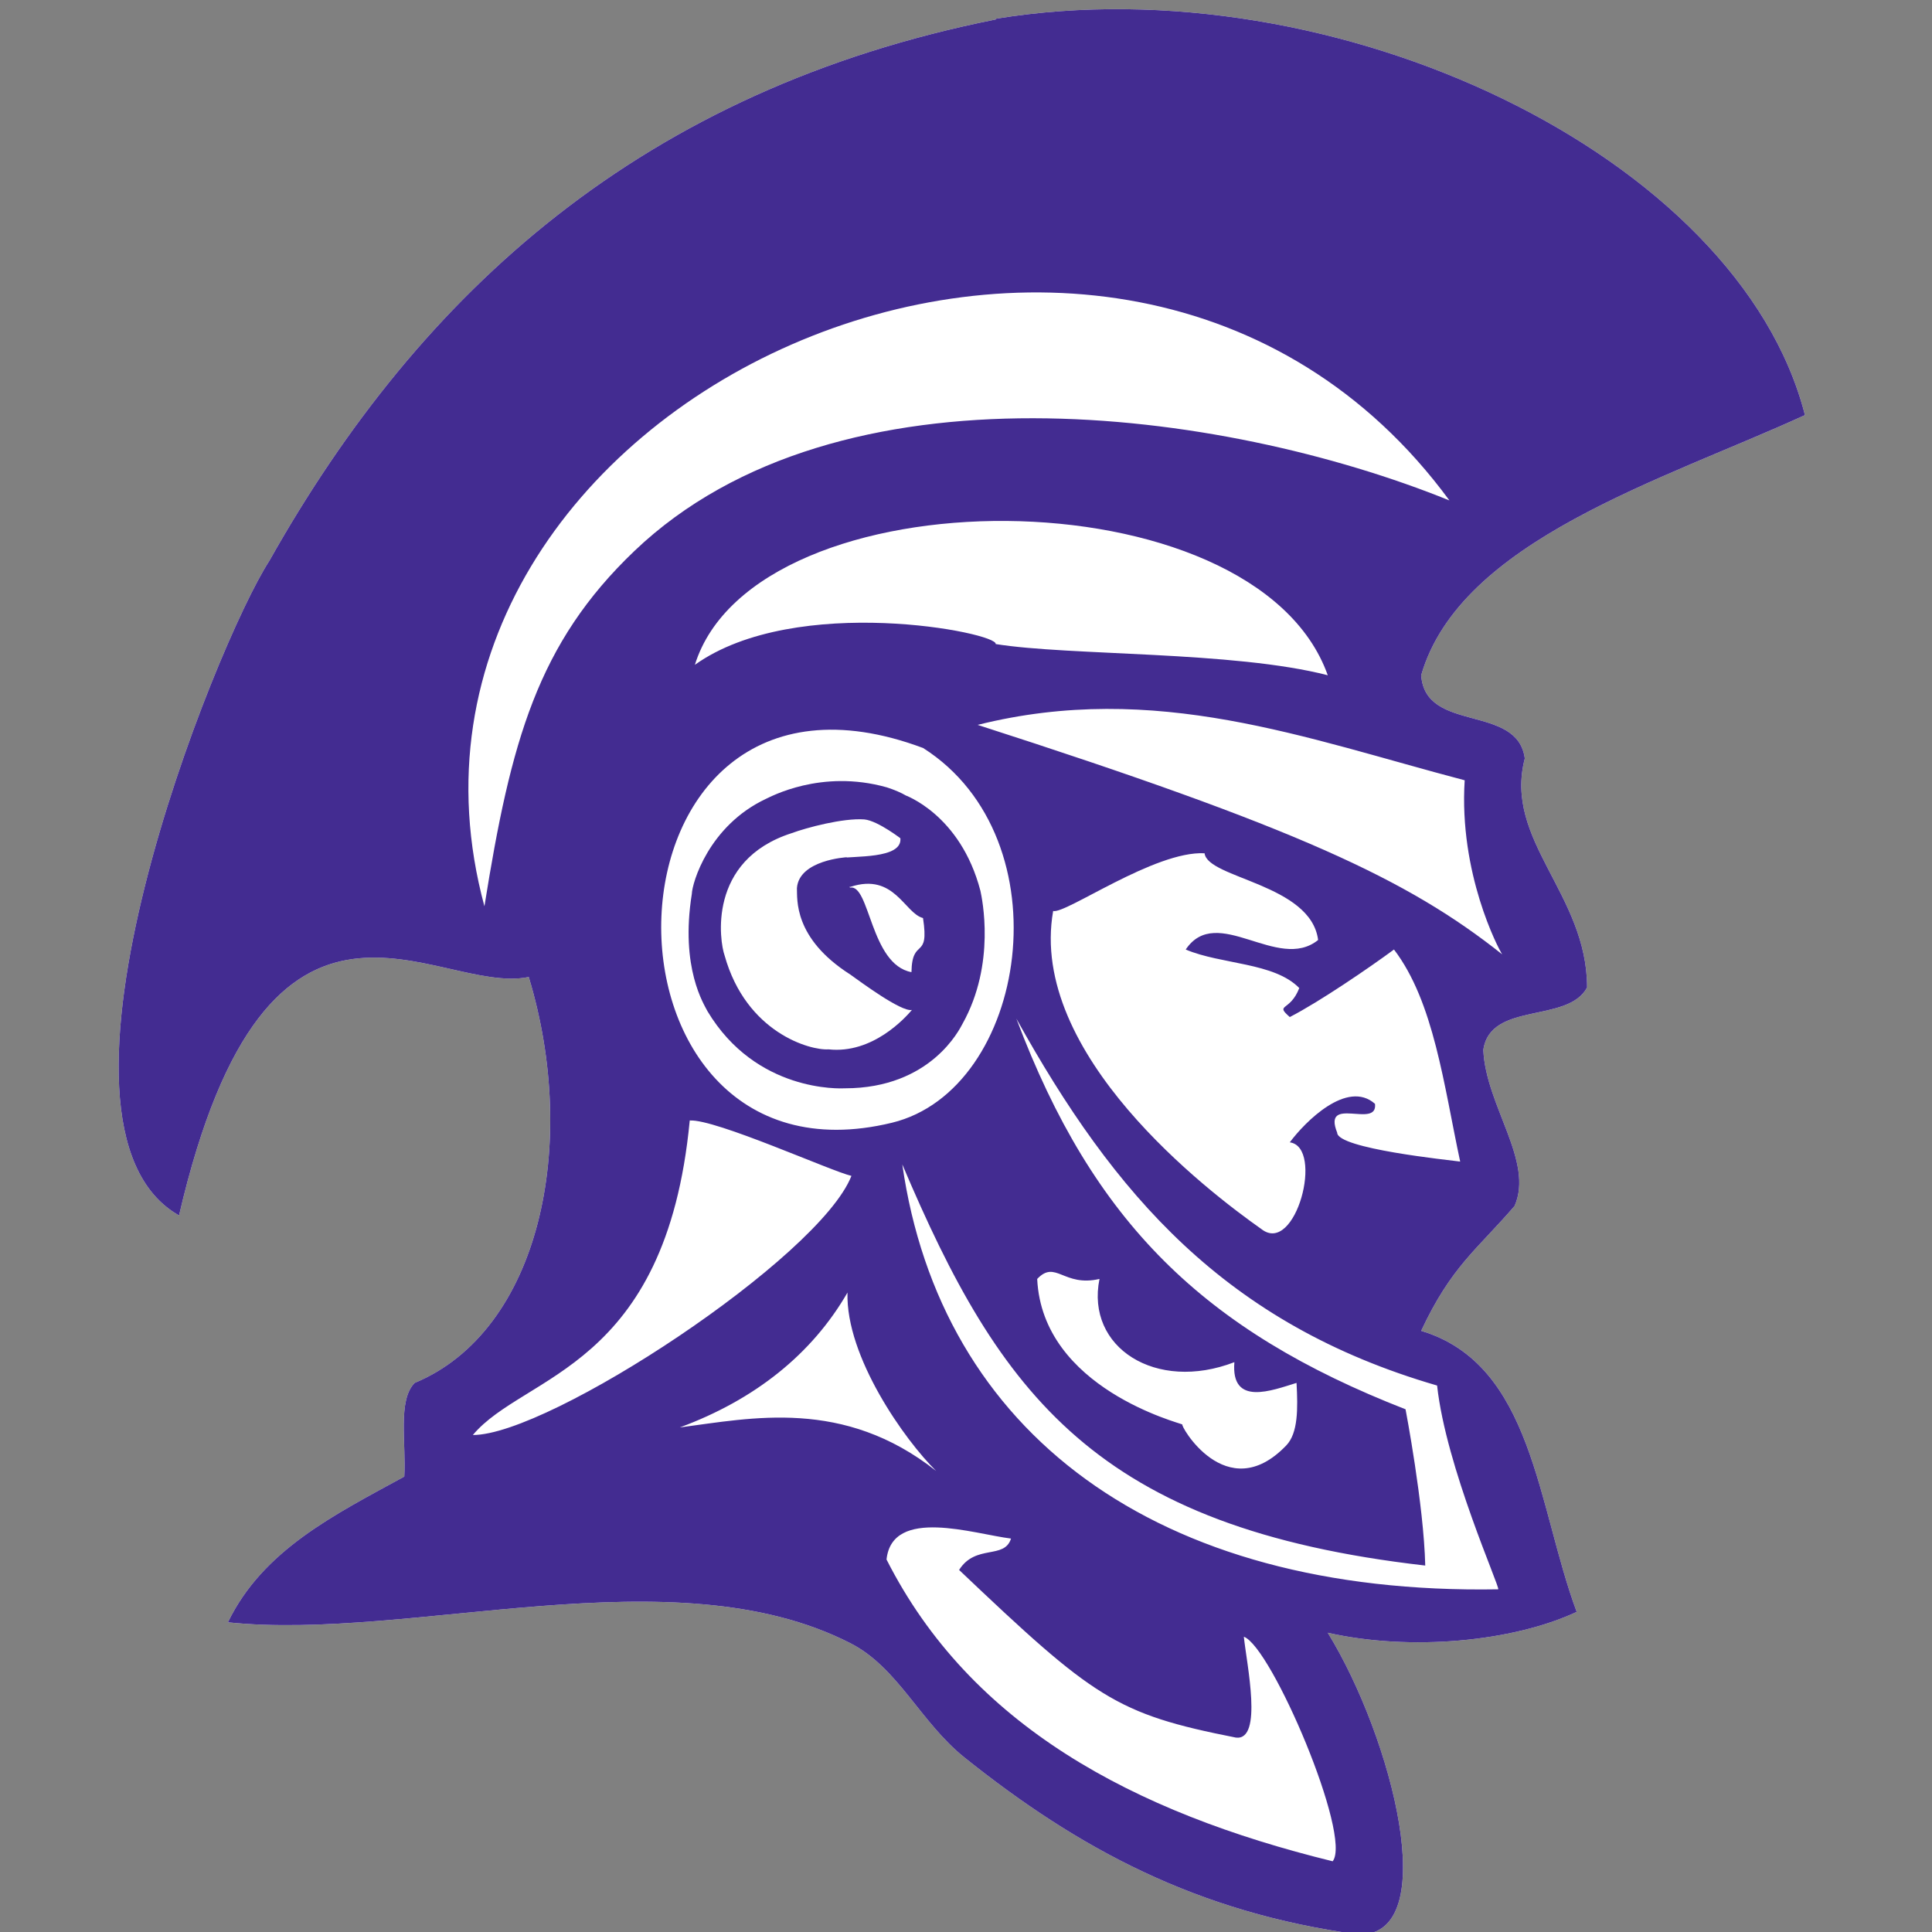 <?xml version="1.0" encoding="UTF-8"?>
<svg width="200px" height="200px" viewBox="0 0 200 200" version="1.1" xmlns="http://www.w3.org/2000/svg" xmlns:xlink="http://www.w3.org/1999/xlink">
    <rect x="0" y="0" width="200" height="200" fill="#808080" stroke="none"/>
    <!-- Generator: Sketch 51.3 (57544) - http://www.bohemiancoding.com/sketch -->
    <title>trevecca-nazarene</title>
    <desc>Created with Sketch.</desc>
    <defs></defs>
    <g id="trevecca-nazarene" stroke="none" stroke-width="1" fill="none" fill-rule="evenodd">
        <g id="trevecca-nazarene_BGL" transform="translate(12.281, 0)">
            <g id="trevecca-nazarene">
                <g id="g10" transform="translate(87.5, 100.2) scale(-1, 1) rotate(-180) translate(-87.5, -100.2) translate(0, 0.139)">
                    <g id="g12">
                        <path d="M145.566,121.743 C144.814,127.445 135.26,124.33 134.839,130.359 C138.871,144.316 159.807,150.525 174.567,157.289 C167.707,184.173 125.941,204.058 90.83,198.323 L90.792,198.245 C54.36,190.969 31.368,170.218 15.61,142.22 C10.062,133.686 -10.06,83.677 6.254,74.439 C15.507,114.3 32.788,97.121 42.455,99.123 C47.712,81.791 43.598,62.492 30.65,57.103 C28.854,55.318 29.781,50.765 29.57,47.405 C22.386,43.474 14.942,39.824 11.312,32.319 C30.371,30.321 57.38,39.547 75.751,30.158 C80.667,27.652 83.005,21.969 87.574,18.315 C99.333,8.91 111.617,2.254 128.385,0.001 C137.083,-0.139 131.879,20.328 125.169,31.238 C133.727,29.307 144.323,30.306 150.938,33.399 C146.856,44.391 146.414,59.019 134.839,62.492 C137.956,69.161 140.6,70.881 144.505,75.416 C146.545,80.038 141.531,85.787 141.271,91.569 C141.987,96.615 150.023,94.291 152.014,98.041 C152.014,107.738 143.345,113.258 145.566,121.743 Z" id="path14-path" fill="#FFFFFF"></path>
                        <path d="M88.923,125.221 C107.343,129.825 122.931,123.796 139.343,119.487 C138.732,109.863 142.815,102.082 143.222,101.469 C133.421,109.25 121.994,114.574 88.923,125.221 Z M126.143,83.007 C124.577,86.936 130.372,83.355 130.058,85.993 C127.179,88.543 122.801,84.113 121.237,82.006 C124.813,81.518 121.849,70.247 118.303,73.025 C112.807,76.897 94.133,91.135 96.741,105.956 C98.023,105.606 107.26,112.208 112.416,111.93 C112.716,109.324 123.427,108.761 124.17,102.953 C120.001,99.584 113.701,106.774 110.464,101.967 C114.143,100.403 119.615,100.648 122.219,97.978 C121.265,95.502 119.658,96.369 121.237,94.976 C124.277,96.537 129.433,100.055 132.024,101.967 C136.166,96.537 137.18,87.918 138.876,80.015 C137.745,80.171 126.153,81.35 126.143,83.007 Z M115.501,59.249 C115.126,54.629 119.405,56.334 121.936,57.103 C122.082,54.433 122.1,51.91 120.874,50.631 C114.644,44.136 109.745,52.939 110.13,52.796 C109.949,52.939 95.627,56.514 95.089,67.865 C97.001,69.882 97.818,67 101.538,67.865 C100.101,60.76 107.383,56.119 115.501,59.249 Z M136.487,56.831 C137.402,48.394 143.016,35.944 142.815,35.736 C107.297,35.124 85.079,52.042 81.124,79.724 C91.221,55.906 101.173,42.086 135.26,38.196 C135.113,44.502 133.221,54.371 133.221,54.371 C112.349,62.513 100.886,73.694 92.932,94.812 C103.058,76.578 114.572,63.202 136.487,56.831 Z M125.676,7.582 C104.969,12.663 88.18,21.673 79.492,38.822 C80.079,44.31 88.554,41.457 92.379,40.989 C91.693,38.79 88.72,40.451 87.005,37.741 C100.973,24.475 103.209,22.841 115.666,20.385 C118.49,20.051 116.773,28.008 116.481,30.827 C119.337,29.807 127.717,10.155 125.676,7.582 Z M58.092,52.494 C65.849,55.359 71.768,60.07 75.451,66.455 C75.256,59.803 81.378,51.184 84.628,47.988 C75.034,55.563 65.525,53.461 58.092,52.494 Z M36.668,51.71 C41.973,58.057 56.669,58.469 59.121,84.269 C61.798,84.432 73.819,78.992 75.859,78.534 C72.545,70.065 44.572,51.68 36.668,51.71 Z M80.049,84.034 C47.288,76.088 48.105,135.98 83.28,122.827 C98.111,113.392 94.076,87.442 80.049,84.034 Z M59.652,131.439 C65.888,151.427 117.64,151.525 125.169,130.359 C115.4,132.881 98.435,132.358 90.792,133.589 C91.055,134.768 70.136,138.911 59.652,131.439 Z M37.867,106.442 C23.743,158.681 103.418,195.251 137.762,148.456 C114.237,157.982 74.504,163.359 53.406,143.237 C43.365,133.658 40.595,123.542 37.867,106.442 Z M145.566,121.743 C144.814,127.445 135.26,124.33 134.839,130.359 C138.871,144.316 159.807,150.525 174.567,157.289 C167.707,184.173 125.941,204.058 90.83,198.323 L90.792,198.245 C54.36,190.969 31.368,170.218 15.61,142.22 C10.062,133.686 -10.06,83.677 6.254,74.439 C15.507,114.3 32.788,97.121 42.455,99.123 C47.712,81.791 43.598,62.492 30.65,57.103 C28.854,55.318 29.781,50.765 29.57,47.405 C22.386,43.474 14.942,39.824 11.312,32.319 C30.371,30.321 57.38,39.547 75.751,30.158 C80.667,27.652 83.005,21.969 87.574,18.315 C99.333,8.91 111.617,2.254 128.385,0.001 C137.083,-0.139 131.879,20.328 125.169,31.238 C133.727,29.307 144.323,30.306 150.938,33.399 C146.856,44.391 146.414,59.019 134.839,62.492 C137.956,69.161 140.6,70.881 144.505,75.416 C146.545,80.038 141.531,85.787 141.271,91.569 C141.987,96.615 150.023,94.291 152.014,98.041 C152.014,107.738 143.345,113.258 145.566,121.743 Z" id="path14" fill="#432C91" fill-rule="nonzero"></path>
                        <path d="M83.499,116.739 C79.912,119.204 80.675,115.717 80.924,113.507 C81.173,111.296 76.009,111.692 74.525,111.402 C73.04,111.112 75.497,108.344 75.76,108.454 C80.306,109.952 81.346,105.719 83.269,105.226 C83.958,100.753 82.133,103.322 82.073,99.625 C77.809,100.41 77.77,108.805 75.707,108.37 C74.932,110.097 75.379,111.52 75.379,111.52 C75.379,111.52 70.426,111.244 70.216,108.318 C70.268,107.211 69.822,103.151 75.734,99.382 C76.705,98.697 81.022,95.47 82.122,95.713 C81.435,94.902 78.046,91.132 73.487,91.633 C71.608,91.501 64.96,93.346 62.727,101.359 C62.227,102.73 60.887,111.191 69.664,114.011 C71.24,114.591 74.998,115.593 77.192,115.435 C78.624,115.303 81.173,113.3 81.173,113.3 C81.173,113.3 86.27,116.568 79.517,118.756 C72.685,120.68 67.404,117.728 67.023,117.57 C61.071,114.775 59.363,108.819 59.337,107.724 C58.102,100.015 60.651,96.219 60.953,95.587 C65.985,87.178 74.709,87.574 75.182,87.6 C84.09,87.6 87.085,93.768 87.361,94.282 C90.842,100.516 89.371,107.29 89.213,108.041 C87.137,115.988 81.356,117.965 81.356,117.965 C81.356,117.965 86.953,114.169 83.499,116.739" id="path16" fill="#432C91" fill-rule="nonzero"></path>
                    </g>
                </g>
            </g>
        </g>
    </g>
</svg>
